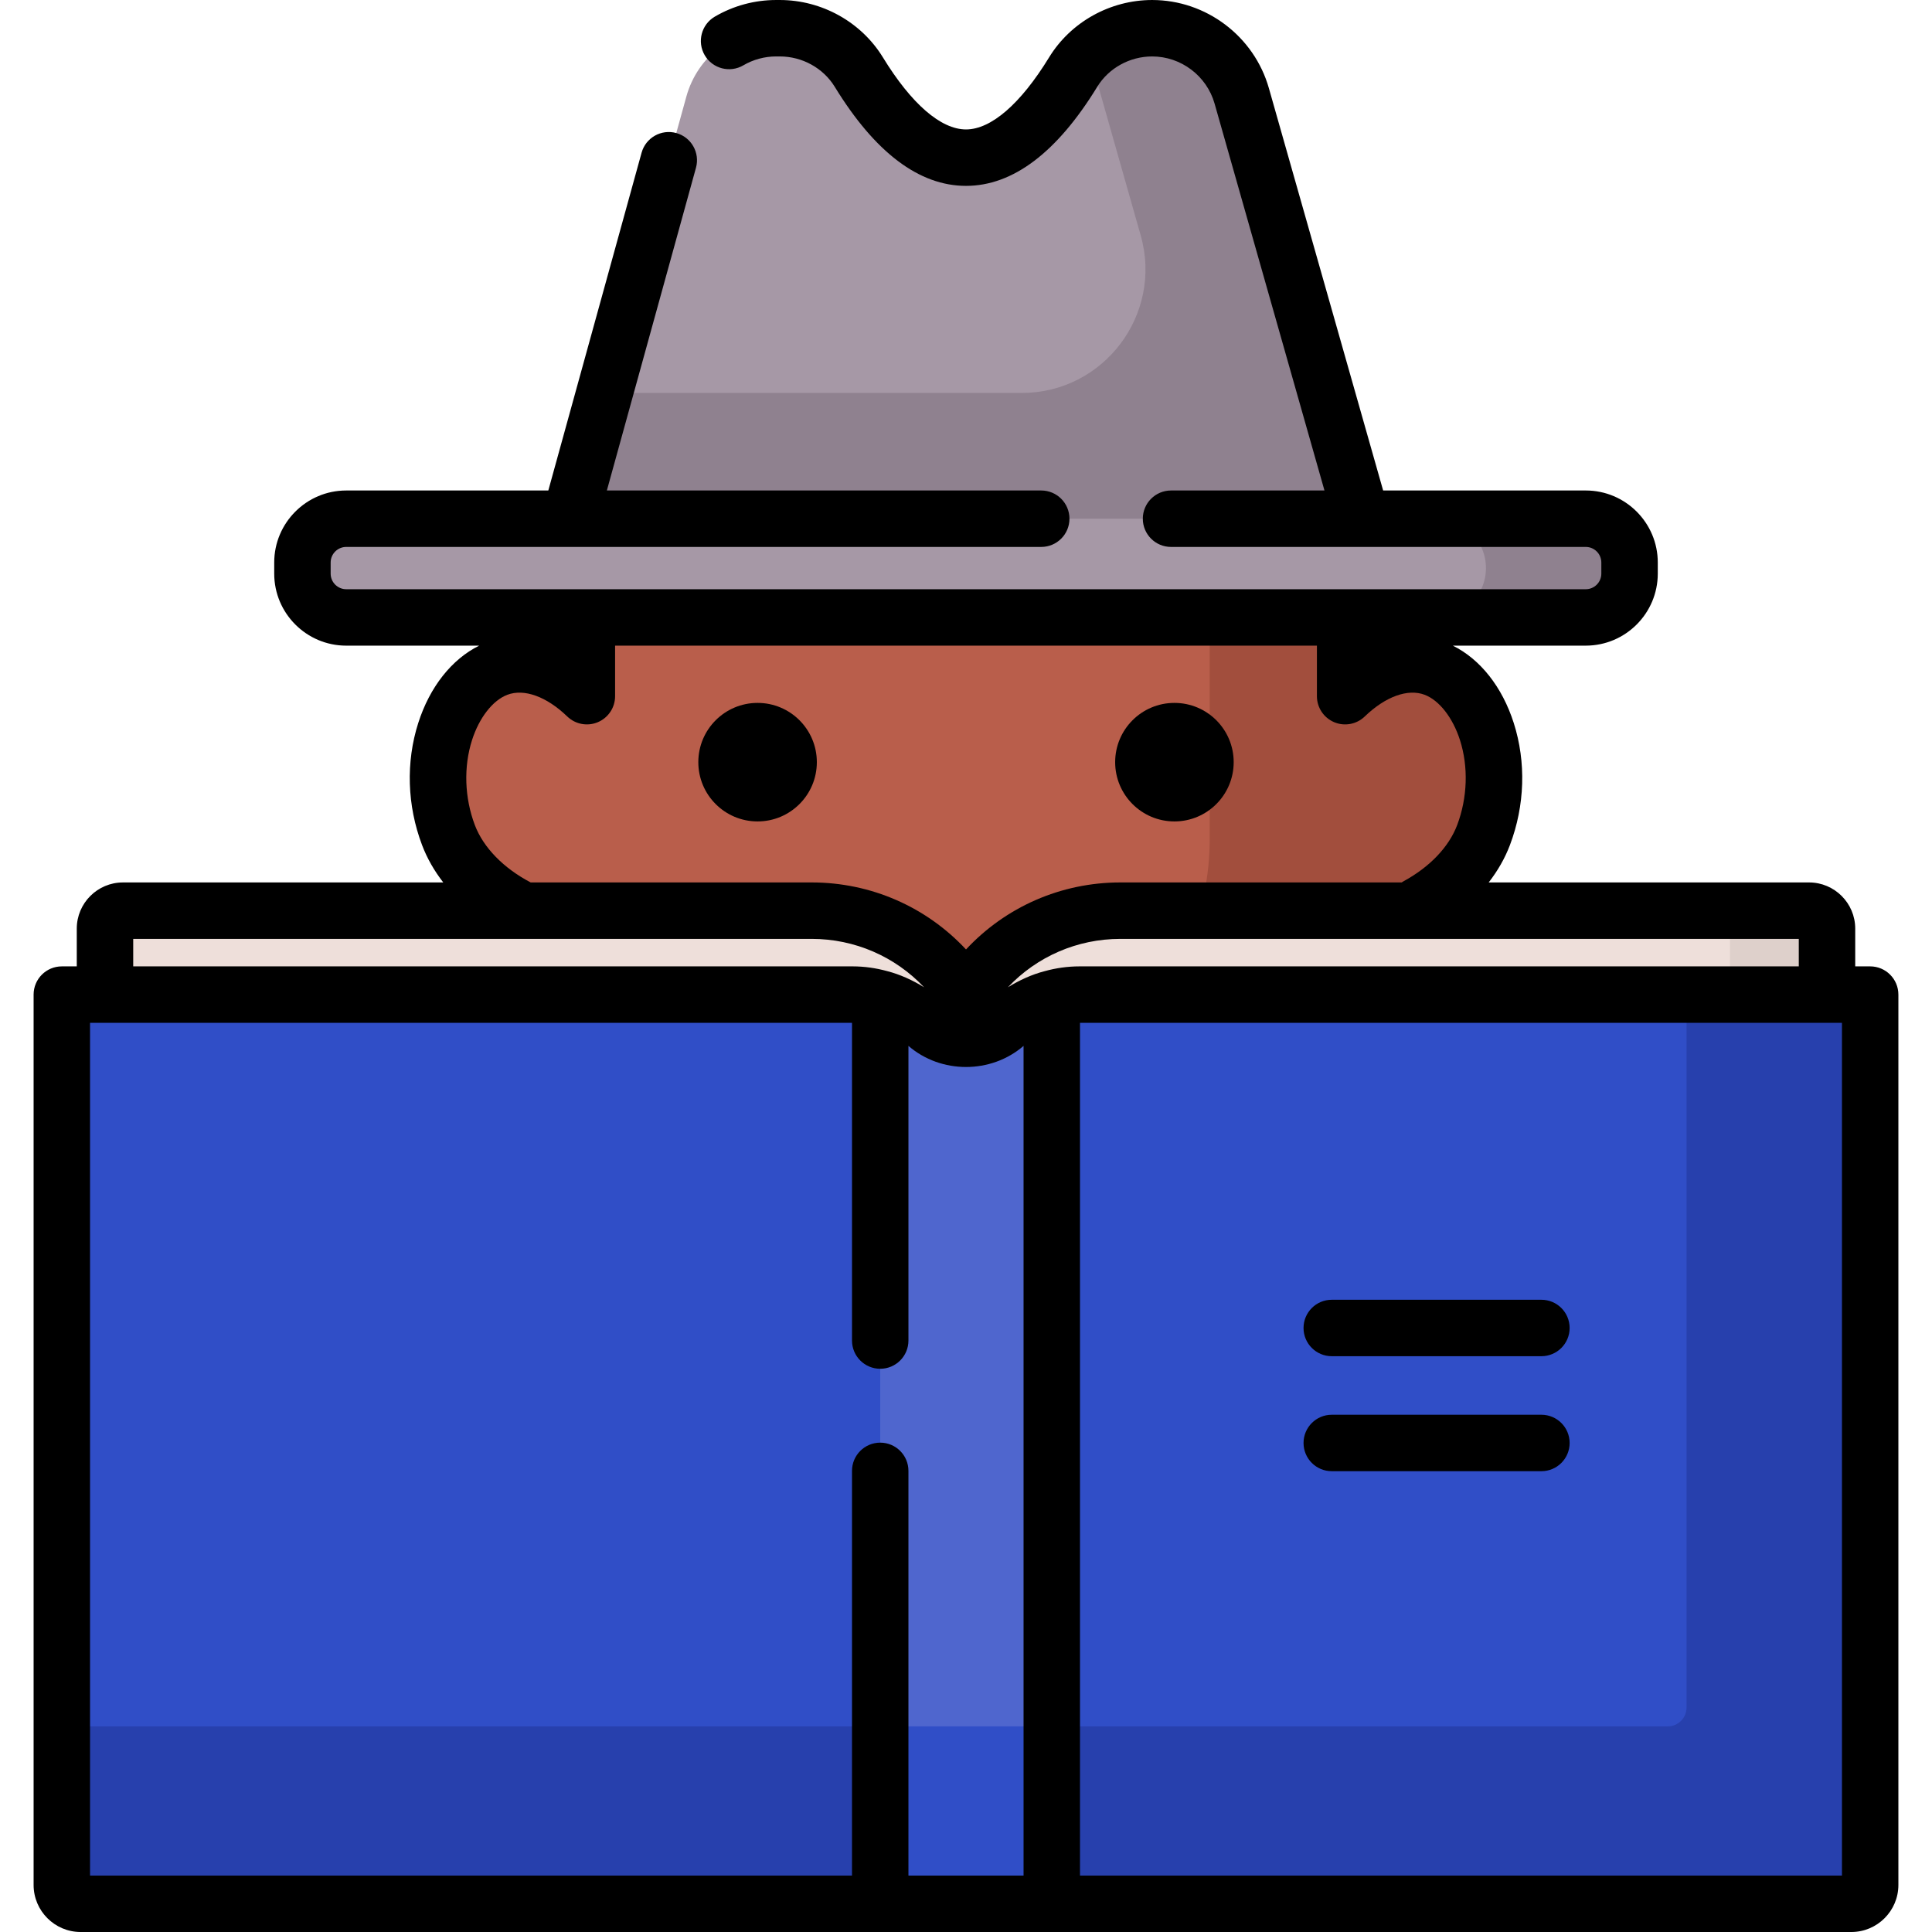 <svg id="Capa_1" enable-background="new 0 0 512 512" height="512" viewBox="0 0 512 512" width="512" xmlns="http://www.w3.org/2000/svg"><g fill="#b95e4b"><path d="m167.36 202.935c7.179 18.967 10.264 37.034-2.189 41.747s-39.149-4.417-46.328-23.384.516-39.457 12.97-44.171 28.368 6.842 35.547 25.808z"/><path d="m344.64 202.935c-7.179 18.967-10.264 37.034 2.189 41.747s39.149-4.417 46.328-23.384-.516-39.457-12.97-44.171-28.368 6.842-35.547 25.808z"/><path d="m285.516 293.155h-59.031c-39.189 0-70.957-31.769-70.957-70.957v-75.628c0-39.189 31.769-70.957 70.957-70.957h59.031c39.189 0 70.957 31.769 70.957 70.957v75.627c0 39.189-31.769 70.958-70.957 70.958z"/></g><path d="m285.726 75.613h-35.893c39.072 0 70.747 31.675 70.747 70.747v76.047c0 39.073-31.675 70.747-70.747 70.747h35.893c39.072 0 70.747-31.675 70.747-70.747v-76.047c0-39.072-31.675-70.747-70.747-70.747z" fill="#a24e3d"/><path d="m344.64 202.935c-7.179 18.967-10.264 37.034 2.189 41.747s39.149-4.417 46.328-23.384-.516-39.457-12.97-44.171-28.368 6.842-35.547 25.808z" fill="#a24e3d"/><path d="m479.418 241.334h-182.51c-17.196 0-32.291 8.953-40.908 22.445-8.618-13.491-23.712-22.445-40.908-22.445h-182.51c-2.627 0-4.757 2.13-4.757 4.757v253.674c0 2.627 2.13 4.757 4.757 4.757h446.836c2.627 0 4.757-2.13 4.757-4.757v-253.674c0-2.627-2.13-4.757-4.757-4.757z" fill="#eedfda"/><path d="m479.418 241.334h-25.708c2.627 0 4.757 2.13 4.757 4.757v253.674c0 2.627-2.13 4.757-4.757 4.757h25.708c2.627 0 4.757-2.13 4.757-4.757v-253.674c0-2.627-2.13-4.757-4.757-4.757z" fill="#ded0cb"/><path d="m286.049 263.577c-7.263 0-14.091 2.959-19.515 7.788-2.8 2.493-6.487 4.008-10.534 4.008s-7.734-1.515-10.534-4.008c-5.424-4.829-12.253-7.788-19.515-7.788h-209.566v235.95c0 2.759 2.236 4.995 4.995 4.995h469.24c2.759 0 4.995-2.236 4.995-4.995v-235.95z" fill="#304ec7"/><path d="m446.953 263.577v188.935c0 2.759-2.236 4.995-4.995 4.995h-425.573v42.02c0 2.759 2.237 4.995 4.995 4.995h469.24c2.759 0 4.995-2.236 4.995-4.995v-235.95z" fill="#2740ad"/><path d="m233.269 504.522h45.462v-239.926c-4.486 1.252-8.644 3.606-12.197 6.769-2.8 2.493-6.488 4.008-10.534 4.008s-7.734-1.515-10.534-4.008c-3.553-3.164-7.711-5.517-12.197-6.769z" fill="#4f66ce"/><path d="m233.269 457.507h45.462v47.015h-45.462z" fill="#304ec7"/><path d="m305.338 7.478c-8.516 0-16.488 4.358-20.934 11.62-8.124 13.269-17.893 22.679-28.404 22.679s-20.28-9.41-28.404-22.679c-4.446-7.263-12.419-11.62-20.934-11.62h-.982c-11.098 0-20.831 7.409-23.785 18.107l-34.328 124.317h216.864l-35.357-124.491c-3.014-10.611-12.705-17.933-23.736-17.933z" fill="#a698a6"/><path d="m329.074 25.411c-3.014-10.611-12.705-17.933-23.736-17.933-6.289 0-12.278 2.383-16.773 6.552l13.735 48.359c5.946 20.934-9.778 41.747-31.541 41.747h-110.553l-12.637 45.766h216.864z" fill="#8f818f"/><path d="m420.209 163.624h-328.418c-6.43 0-11.642-5.212-11.642-11.642v-2.879c0-6.43 5.212-11.642 11.642-11.642h328.417c6.43 0 11.642 5.212 11.642 11.642v2.879c.001 6.43-5.212 11.642-11.641 11.642z" fill="#a698a6"/><path d="m418.769 137.461h-38.059c7.225 0 13.082 5.857 13.082 13.082s-5.857 13.082-13.082 13.082h38.059c7.225 0 13.082-5.857 13.082-13.082s-5.857-13.082-13.082-13.082z" fill="#8f818f"/><circle cx="200.766" cy="201.981" r="15.705"/><circle cx="311.234" cy="201.981" r="15.705"/><path d="m495.615 256.099h-3.962v-10.008c0-6.746-5.489-12.235-12.235-12.235h-84.902c2.407-3.092 4.313-6.422 5.634-9.911 3.967-10.481 4.324-21.971 1.006-32.354-3.055-9.559-8.869-16.885-16.139-20.49h35.226c10.524 0 19.086-8.561 19.086-19.085v-2.948c0-10.524-8.562-19.086-19.086-19.086h-53.695l-30.28-106.613c-3.908-13.759-16.627-23.369-30.93-23.369-11.11 0-21.575 5.822-27.311 15.194-7.544 12.32-15.366 19.106-22.027 19.106s-14.483-6.786-22.026-19.105c-5.737-9.373-16.202-15.195-27.312-15.195h-.981c-5.709 0-11.327 1.524-16.248 4.407-3.564 2.088-4.76 6.669-2.672 10.232s6.669 4.76 10.231 2.672c2.63-1.541 5.635-2.355 8.688-2.355h.981c5.94 0 11.518 3.083 14.556 8.047 10.666 17.42 22.368 26.253 34.782 26.253 12.413 0 24.116-8.833 34.781-26.253 3.039-4.963 8.616-8.046 14.556-8.046 7.65 0 14.453 5.14 16.543 12.499l29.12 102.528h-40.662c-4.13 0-7.478 3.348-7.478 7.478s3.348 7.478 7.478 7.478h109.904c2.277 0 4.13 1.853 4.13 4.13v2.948c0 2.277-1.853 4.13-4.13 4.13h-328.484c-2.277 0-4.13-1.852-4.13-4.13v-2.948c0-2.277 1.853-4.13 4.13-4.13h184.184c4.13 0 7.478-3.348 7.478-7.478s-3.348-7.478-7.478-7.478h-115.115l23.617-85.529c1.099-3.981-1.237-8.099-5.218-9.198-3.986-1.103-8.1 1.238-9.198 5.218l-24.716 89.509h-53.554c-10.524 0-19.086 8.562-19.086 19.086v2.948c0 10.524 8.561 19.085 19.086 19.085h35.226c-7.271 3.606-13.085 10.931-16.14 20.49-3.317 10.382-2.96 21.873 1.007 32.354 1.329 3.51 3.232 6.832 5.621 9.911h-84.889c-6.747 0-12.235 5.489-12.235 12.235v10.008h-3.962c-4.13 0-7.478 3.348-7.478 7.478v235.95c0 6.878 5.596 12.473 12.474 12.473h469.239c6.877 0 12.473-5.596 12.473-12.473v-235.95c0-4.132-3.348-7.48-7.478-7.48zm-18.918 0h-190.648c-3.094 0-6.175.436-9.178 1.262-3.406.872-6.782 2.43-9.758 4.272 7.679-8.135 18.362-12.821 29.795-12.821h179.789zm-350.859-37.447c-2.737-7.23-3.01-15.433-.749-22.507 1.902-5.948 5.492-10.555 9.372-12.023 4.456-1.685 10.389.467 15.876 5.758 2.159 2.081 5.351 2.672 8.116 1.499 2.76-1.173 4.553-3.883 4.553-6.882v-13.394h185.991v13.394c0 3 1.793 5.709 4.553 6.882 2.764 1.174 5.957.583 8.116-1.499 5.487-5.291 11.423-7.443 15.876-5.758 3.879 1.468 7.47 6.075 9.371 12.023 2.261 7.074 1.988 15.278-.748 22.506-2.197 5.804-7.23 11.086-14.17 14.872-.189.103-.368.217-.544.333h-74.541c-15.73 0-30.417 6.495-40.908 17.758-10.491-11.263-25.178-17.758-40.908-17.758h-74.459c-7.192-3.765-12.541-9.243-14.797-15.204zm-90.535 30.16h179.789c11.433 0 22.116 4.686 29.795 12.821-2.99-1.851-6.342-3.395-9.759-4.272-3.003-.826-6.084-1.262-9.177-1.262h-190.648zm205.443 248.232v-107.25c0-4.13-3.347-7.478-7.478-7.478-4.13 0-7.478 3.348-7.478 7.478v107.25h-201.927v-225.99h201.928v84.206c0 4.13 3.347 7.478 7.478 7.478 4.13 0 7.478-3.348 7.478-7.478v-78.088c8.624 7.457 21.882 7.457 30.507 0v219.872zm247.391 0h-201.928v-225.99h201.928z"/><path d="m352.929 359.407h55.562c4.13 0 7.478-3.348 7.478-7.478s-3.347-7.478-7.478-7.478h-55.562c-4.13 0-7.478 3.348-7.478 7.478s3.348 7.478 7.478 7.478z"/><path d="m408.491 374.924h-55.562c-4.13 0-7.478 3.348-7.478 7.478s3.347 7.478 7.478 7.478h55.562c4.13 0 7.478-3.348 7.478-7.478-.001-4.13-3.348-7.478-7.478-7.478z"/></svg>